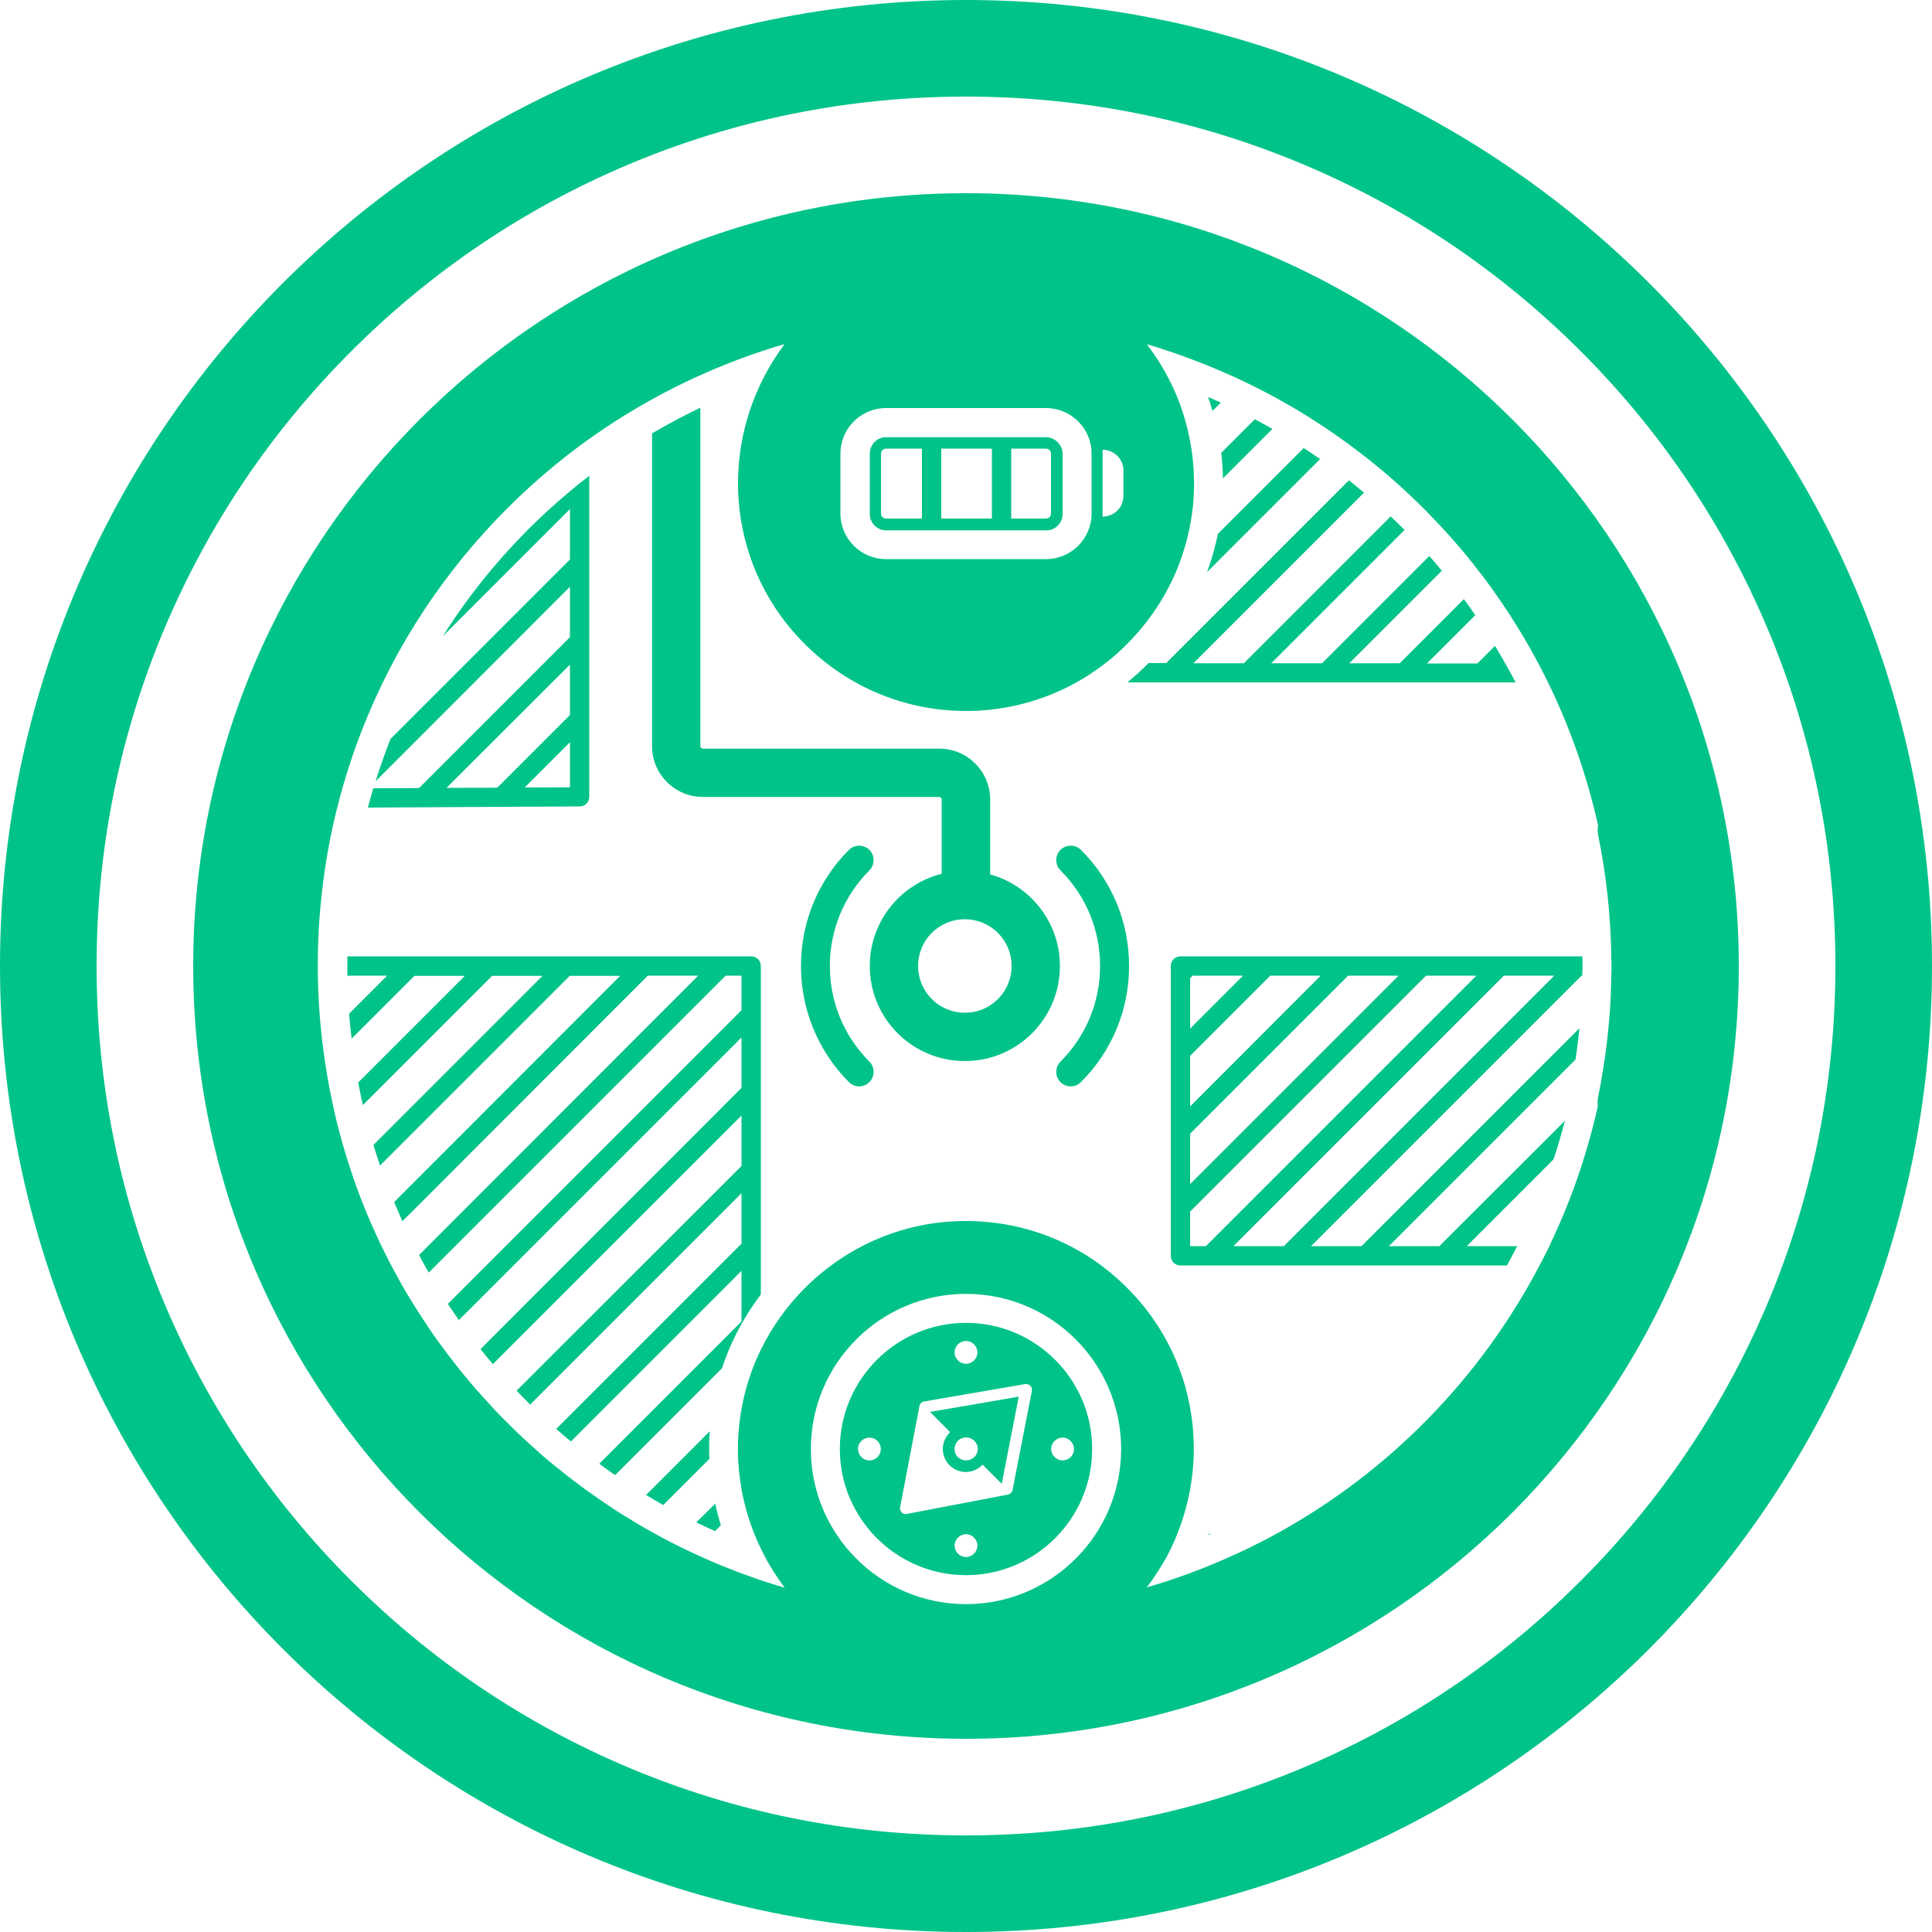 <svg width="40" height="40" viewBox="0 0 40 40" fill="none" xmlns="http://www.w3.org/2000/svg">
<path d="M20 0C8.956 0 0 8.956 0 20C0 31.044 8.956 40 20 40C31.044 40 40 31.044 40 20C40 8.956 31.044 0 20 0ZM32.728 32.728C31.076 34.38 29.148 35.68 27.004 36.588C24.788 37.524 22.432 38 20 38C17.568 38 15.212 37.524 12.996 36.588C10.852 35.68 8.928 34.384 7.272 32.728C5.62 31.076 4.32 29.148 3.412 27.004C2.476 24.788 2 22.432 2 20C2 17.568 2.476 15.212 3.412 12.996C4.32 10.852 5.616 8.928 7.272 7.272C8.928 5.616 10.852 4.32 12.996 3.412C15.212 2.476 17.568 2 20 2C22.432 2 24.788 2.476 27.004 3.412C29.148 4.32 31.072 5.616 32.728 7.272C34.38 8.924 35.68 10.852 36.588 12.996C37.524 15.212 38 17.568 38 20C38 22.432 37.524 24.788 36.588 27.004C35.68 29.148 34.38 31.076 32.728 32.728Z" fill="#00C389"/>
<path d="M20 27.388C18.56 27.388 17.388 28.56 17.388 30C17.388 31.44 18.56 32.612 20 32.612C21.44 32.612 22.612 31.44 22.612 30C22.612 28.56 21.44 27.388 20 27.388ZM20 27.764C20.132 27.764 20.236 27.872 20.236 28C20.236 28.132 20.128 28.236 20 28.236C19.872 28.236 19.764 28.128 19.764 28C19.764 27.868 19.868 27.764 20 27.764ZM18 30.236C17.868 30.236 17.764 30.128 17.764 30C17.764 29.868 17.872 29.764 18 29.764C18.132 29.764 18.236 29.872 18.236 30C18.236 30.132 18.132 30.236 18 30.236ZM20 32.236C19.868 32.236 19.764 32.128 19.764 32C19.764 31.872 19.872 31.764 20 31.764C20.128 31.764 20.236 31.872 20.236 32C20.236 32.128 20.132 32.236 20 32.236ZM21.364 28.796L20.964 30.848C20.956 30.896 20.916 30.932 20.868 30.944L18.776 31.344C18.768 31.344 18.76 31.348 18.752 31.348C18.72 31.348 18.688 31.336 18.668 31.312C18.64 31.284 18.628 31.244 18.636 31.204L19.036 29.112C19.044 29.064 19.084 29.024 19.132 29.016L21.224 28.656C21.264 28.648 21.304 28.664 21.332 28.692C21.36 28.72 21.372 28.76 21.364 28.796ZM22 30.236C21.868 30.236 21.764 30.128 21.764 30C21.764 29.868 21.872 29.764 22 29.764C22.128 29.764 22.236 29.872 22.236 30C22.236 30.132 22.132 30.236 22 30.236Z" fill="#00C389"/>
<path d="M19.672 29.652C19.58 29.74 19.52 29.864 19.52 30C19.52 30.264 19.736 30.476 19.996 30.476C20.132 30.476 20.256 30.416 20.344 30.324L20.74 30.72L21.092 28.916L19.256 29.232L19.672 29.652ZM20.168 30.168C20.124 30.212 20.064 30.236 20 30.236C19.936 30.236 19.876 30.208 19.832 30.168C19.8 30.136 19.776 30.096 19.768 30.048C19.764 30.032 19.764 30.016 19.764 30C19.764 29.992 19.764 29.984 19.764 29.972C19.772 29.912 19.8 29.86 19.844 29.82C19.868 29.796 19.9 29.78 19.932 29.772C19.956 29.764 19.98 29.76 20.004 29.76C20.028 29.76 20.052 29.764 20.076 29.772C20.172 29.804 20.244 29.892 20.244 30C20.244 30.06 20.22 30.116 20.184 30.156C20.176 30.16 20.172 30.164 20.168 30.168Z" fill="#00C389"/>
<path d="M20 4C11.164 4 4 11.164 4 20C4 28.836 11.164 36 20 36C28.836 36 36 28.836 36 20C36 11.164 28.836 4 20 4ZM33.088 17.288C33.256 18.112 33.348 18.956 33.36 19.8C33.36 19.868 33.364 19.932 33.364 20C33.364 20.068 33.364 20.132 33.36 20.2C33.356 20.348 33.352 20.492 33.348 20.64C33.34 20.844 33.324 21.048 33.304 21.248C33.268 21.656 33.208 22.06 33.136 22.46C33.12 22.544 33.104 22.628 33.088 22.708C33.076 22.776 33.072 22.84 33.08 22.908C33.064 22.984 33.048 23.056 33.028 23.132C32.904 23.644 32.752 24.144 32.572 24.632C32.452 24.96 32.316 25.28 32.172 25.596C32.14 25.664 32.108 25.728 32.08 25.796C32.048 25.864 32.016 25.928 31.98 25.996C31.948 26.064 31.912 26.128 31.876 26.196C30.648 28.544 28.748 30.48 26.432 31.752C26.308 31.82 26.18 31.888 26.052 31.952C25.9 32.028 25.748 32.104 25.596 32.172C25.28 32.316 24.96 32.452 24.632 32.572C24.488 32.624 24.344 32.676 24.2 32.724C24.064 32.768 23.924 32.812 23.784 32.852C23.772 32.856 23.76 32.86 23.744 32.864C23.872 32.696 23.988 32.516 24.096 32.336C24.132 32.276 24.164 32.216 24.196 32.152C24.228 32.088 24.264 32.02 24.292 31.952C24.324 31.884 24.352 31.82 24.376 31.752C24.596 31.2 24.716 30.604 24.716 29.996C24.716 28.736 24.224 27.548 23.332 26.66C22.448 25.772 21.26 25.28 20 25.28C19.976 25.28 19.956 25.28 19.932 25.28C18.716 25.296 17.568 25.78 16.696 26.636C16.304 27.02 15.988 27.464 15.752 27.944C15.676 28.1 15.608 28.256 15.552 28.42C15.492 28.584 15.444 28.752 15.404 28.92C15.352 29.14 15.316 29.364 15.296 29.592C15.288 29.676 15.284 29.764 15.28 29.852C15.272 30.108 15.284 30.364 15.32 30.616C15.34 30.776 15.368 30.936 15.408 31.096C15.472 31.364 15.56 31.628 15.668 31.88C15.724 32.008 15.788 32.136 15.852 32.26C15.968 32.472 16.1 32.676 16.248 32.872C15.992 32.796 15.736 32.716 15.488 32.624C15.352 32.576 15.212 32.524 15.076 32.468C14.828 32.372 14.584 32.264 14.344 32.152C14.216 32.092 14.088 32.032 13.964 31.968C13.736 31.852 13.508 31.728 13.288 31.6C13.18 31.536 13.072 31.472 12.964 31.404C12.956 31.4 12.944 31.392 12.936 31.388C12.784 31.296 12.636 31.196 12.488 31.096C12.48 31.092 12.472 31.084 12.46 31.076L12.436 31.06C12.392 31.028 12.348 31 12.304 30.968C12.26 30.936 12.216 30.904 12.172 30.876L12.152 30.86C12.144 30.852 12.136 30.848 12.124 30.84C12.072 30.804 12.024 30.768 11.972 30.728C11.772 30.58 11.58 30.424 11.388 30.268C11.284 30.184 11.184 30.096 11.084 30.004C10.9 29.84 10.72 29.672 10.544 29.496C10.448 29.404 10.356 29.308 10.264 29.212C10.096 29.032 9.928 28.848 9.768 28.66C9.68 28.556 9.596 28.456 9.512 28.352C9.356 28.156 9.208 27.96 9.06 27.756C8.98 27.644 8.904 27.536 8.828 27.42C8.688 27.208 8.552 26.996 8.424 26.78C8.352 26.66 8.284 26.54 8.22 26.42C8.176 26.34 8.132 26.26 8.088 26.176C8.012 26.028 7.936 25.88 7.864 25.728C7.804 25.6 7.744 25.468 7.688 25.34C7.58 25.096 7.48 24.844 7.388 24.592C7.336 24.452 7.288 24.312 7.244 24.172C7.156 23.904 7.076 23.636 7.008 23.364C6.996 23.32 6.984 23.272 6.972 23.228C6.96 23.188 6.952 23.144 6.944 23.104C6.928 23.04 6.912 22.976 6.9 22.908C6.872 22.78 6.844 22.648 6.82 22.52C6.788 22.356 6.76 22.192 6.736 22.028C6.712 21.864 6.688 21.696 6.668 21.528C6.632 21.208 6.604 20.884 6.592 20.56C6.588 20.436 6.584 20.316 6.58 20.192C6.58 20.128 6.58 20.068 6.58 20.004C6.58 20 6.58 19.996 6.58 19.992C6.58 19.924 6.58 19.86 6.58 19.792C6.596 18.764 6.728 17.744 6.972 16.756C6.976 16.744 6.98 16.728 6.984 16.716C7 16.648 7.02 16.58 7.036 16.512C7.06 16.424 7.084 16.34 7.108 16.252C7.272 15.692 7.468 15.144 7.704 14.612C7.708 14.604 7.712 14.6 7.712 14.592C7.828 14.328 7.956 14.064 8.088 13.808C8.144 13.7 8.2 13.596 8.26 13.488C9.14 11.908 10.352 10.504 11.788 9.392C11.856 9.34 11.92 9.292 11.988 9.24C12.032 9.208 12.076 9.176 12.12 9.144C12.128 9.14 12.136 9.132 12.144 9.128L12.164 9.112C12.172 9.104 12.18 9.1 12.192 9.092C12.228 9.068 12.264 9.04 12.3 9.016C12.344 8.988 12.384 8.956 12.428 8.928L12.452 8.912C12.46 8.904 12.472 8.9 12.48 8.892C12.808 8.668 13.148 8.464 13.492 8.272C13.8 8.1 14.112 7.944 14.428 7.8C15.016 7.532 15.62 7.304 16.244 7.124C15.628 7.948 15.28 8.952 15.28 10C15.28 11.26 15.772 12.448 16.664 13.336C17.556 14.224 18.74 14.72 20 14.72C20.024 14.72 20.044 14.72 20.068 14.72C20.852 14.708 21.608 14.504 22.28 14.132C22.388 14.072 22.496 14.008 22.6 13.936C22.852 13.768 23.088 13.58 23.304 13.364C23.628 13.044 23.904 12.684 24.12 12.3C24.176 12.2 24.228 12.096 24.28 11.992C24.492 11.536 24.632 11.044 24.692 10.536C24.708 10.408 24.716 10.28 24.72 10.152C24.724 10.08 24.724 10.012 24.72 9.94C24.716 9.62 24.68 9.308 24.612 9C24.58 8.848 24.54 8.7 24.492 8.552C24.412 8.296 24.308 8.052 24.184 7.816C24.12 7.692 24.052 7.576 23.976 7.456C23.924 7.376 23.868 7.296 23.812 7.22C23.788 7.188 23.768 7.16 23.744 7.128C23.888 7.168 24.028 7.212 24.168 7.26C24.216 7.276 24.264 7.292 24.308 7.308C24.4 7.34 24.496 7.372 24.588 7.408C24.84 7.5 25.088 7.6 25.336 7.708C25.468 7.764 25.596 7.824 25.724 7.884C25.96 7.996 26.188 8.112 26.416 8.236C26.536 8.304 26.656 8.372 26.776 8.44C26.996 8.568 27.208 8.704 27.42 8.844C27.532 8.92 27.644 8.996 27.756 9.076C27.96 9.22 28.156 9.372 28.352 9.524C28.456 9.608 28.56 9.692 28.664 9.78C28.852 9.94 29.036 10.104 29.216 10.276C29.312 10.368 29.408 10.46 29.504 10.556C29.676 10.732 29.848 10.912 30.012 11.096C30.1 11.196 30.188 11.296 30.276 11.4C30.436 11.588 30.588 11.784 30.74 11.984C30.82 12.092 30.9 12.2 30.976 12.312C31.12 12.516 31.26 12.728 31.392 12.94C31.464 13.056 31.536 13.176 31.604 13.292C31.688 13.44 31.772 13.588 31.852 13.74C31.888 13.808 31.92 13.872 31.956 13.94C31.988 14.008 32.024 14.072 32.056 14.14C32.508 15.068 32.856 16.06 33.088 17.092C33.072 17.156 33.076 17.224 33.088 17.288ZM22.828 9.312C23.068 9.312 23.26 9.504 23.26 9.744V10.264C23.26 10.504 23.068 10.696 22.828 10.696V9.312ZM18.344 8.448H21.656C22.176 8.448 22.6 8.872 22.6 9.392V10.632C22.6 11.152 22.176 11.576 21.656 11.576H20.936H20.536H19.488H19.088H18.344C17.824 11.576 17.4 11.152 17.4 10.632V9.392C17.4 8.872 17.824 8.448 18.344 8.448ZM20 33.212C18.228 33.212 16.788 31.772 16.788 30C16.788 28.228 18.228 26.788 20 26.788C21.772 26.788 23.212 28.228 23.212 30C23.212 31.772 21.772 33.212 20 33.212Z" fill="#00C389"/>
<path d="M18.18 10.936C18.2 10.948 18.22 10.956 18.24 10.964C18.272 10.976 18.308 10.98 18.344 10.98H19.088H19.488H20.536H20.936H21.656C21.668 10.98 21.68 10.98 21.692 10.98C21.716 10.976 21.736 10.972 21.76 10.968C21.9 10.924 22 10.796 22 10.64V9.4C22 9.304 21.96 9.22 21.9 9.156C21.872 9.128 21.84 9.108 21.804 9.088C21.796 9.084 21.788 9.08 21.78 9.076C21.74 9.06 21.7 9.052 21.656 9.052H20.936H20.536H19.488H19.088H18.344C18.296 9.052 18.252 9.06 18.212 9.08C18.16 9.1 18.116 9.136 18.084 9.176C18.076 9.184 18.072 9.192 18.068 9.2C18.056 9.216 18.048 9.232 18.04 9.252C18.032 9.268 18.024 9.288 18.02 9.308C18.012 9.336 18.008 9.368 18.008 9.4V10.64C18.008 10.736 18.048 10.82 18.108 10.884C18.124 10.9 18.152 10.92 18.18 10.936ZM21.656 9.288C21.712 9.288 21.76 9.336 21.76 9.392V10.632C21.76 10.688 21.712 10.736 21.656 10.736H20.936V9.288H21.656ZM20.536 9.288V10.736H19.488V9.288H20.536ZM18.24 9.392C18.24 9.336 18.288 9.288 18.344 9.288H19.088V10.736H18.344C18.288 10.736 18.24 10.688 18.24 10.632V9.392Z" fill="#00C389"/>
<path d="M20.5 18.104V16.552C20.5 15.972 20.028 15.5 19.448 15.5H14.552C14.524 15.5 14.5 15.476 14.5 15.448V8.44C14.16 8.604 13.828 8.78 13.5 8.972V15.448C13.5 16.028 13.972 16.5 14.552 16.5H19.444C19.472 16.5 19.496 16.524 19.496 16.552V18.092C18.64 18.304 18.008 19.08 18.008 20C18.008 21.088 18.888 21.968 19.976 21.968C21.064 21.968 21.944 21.088 21.944 20C21.944 19.096 21.332 18.332 20.5 18.104ZM19.976 20.968C19.444 20.968 19.008 20.536 19.008 20C19.008 19.464 19.44 19.032 19.976 19.032C20.512 19.032 20.944 19.464 20.944 20C20.944 20.536 20.512 20.968 19.976 20.968Z" fill="#00C389"/>
<path d="M18 18.02C18.116 17.904 18.116 17.712 18 17.596C17.884 17.48 17.692 17.48 17.576 17.596C16.252 18.92 16.252 21.076 17.576 22.404C17.636 22.464 17.712 22.492 17.788 22.492C17.864 22.492 17.94 22.464 18 22.404C18.116 22.288 18.116 22.096 18 21.98C16.908 20.888 16.908 19.112 18 18.02Z" fill="#00C389"/>
<path d="M21.956 17.596C21.84 17.712 21.84 17.904 21.956 18.02C22.484 18.548 22.776 19.252 22.776 20C22.776 20.748 22.484 21.452 21.956 21.98C21.84 22.096 21.84 22.288 21.956 22.404C22.016 22.464 22.092 22.492 22.168 22.492C22.244 22.492 22.32 22.464 22.38 22.404C23.02 21.764 23.376 20.908 23.376 20C23.376 19.092 23.024 18.24 22.38 17.596C22.264 17.48 22.072 17.48 21.956 17.596Z" fill="#00C389"/>
<path d="M25.276 8.336C25.188 8.296 25.1 8.256 25.012 8.22C25.044 8.316 25.076 8.412 25.104 8.508L25.276 8.336Z" fill="#00C389"/>
<path d="M26.344 8.88C26.224 8.812 26.1 8.744 25.98 8.68L25.284 9.376C25.304 9.552 25.316 9.728 25.32 9.904L26.344 8.88Z" fill="#00C389"/>
<path d="M26.992 9.276L25.216 11.052C25.16 11.324 25.084 11.588 24.992 11.844L27.332 9.504C27.22 9.428 27.108 9.352 26.992 9.276Z" fill="#00C389"/>
<path d="M14.684 29.832C14.688 29.764 14.688 29.7 14.696 29.632L13.376 30.952C13.496 31.024 13.612 31.092 13.732 31.16L14.688 30.204C14.68 30.08 14.68 29.956 14.684 29.832Z" fill="#00C389"/>
<path d="M14.416 31.52C14.544 31.584 14.672 31.64 14.804 31.7L14.924 31.58C14.88 31.432 14.84 31.284 14.808 31.132L14.416 31.52Z" fill="#00C389"/>
<path d="M15.552 19.8H7.192C7.192 19.868 7.192 19.932 7.192 20C7.192 20.068 7.192 20.132 7.192 20.2H8.016L7.228 20.988C7.24 21.16 7.26 21.332 7.28 21.504L8.58 20.204H9.624L7.416 22.412C7.444 22.568 7.48 22.724 7.512 22.88L10.188 20.204H11.232L7.732 23.704C7.776 23.848 7.82 23.992 7.868 24.132L11.796 20.204H12.84L8.16 24.888C8.216 25.02 8.272 25.152 8.332 25.284L13.412 20.2H14.456L8.676 25.984C8.74 26.108 8.808 26.228 8.876 26.348L15.024 20.2H15.352V20.916L9.272 26.996C9.348 27.108 9.424 27.22 9.5 27.332L15.352 21.48V22.524L9.948 27.932C10.032 28.036 10.116 28.14 10.204 28.244L15.352 23.096V24.14L10.696 28.792C10.788 28.888 10.88 28.984 10.976 29.08L15.352 24.704V25.748L11.516 29.584C11.616 29.672 11.716 29.76 11.82 29.844L15.352 26.312V27.36L12.408 30.304C12.432 30.324 12.456 30.34 12.48 30.36L12.504 30.376L12.524 30.392C12.564 30.42 12.608 30.452 12.648 30.48C12.676 30.5 12.704 30.52 12.736 30.54L14.948 28.328C15.052 28.012 15.188 27.704 15.352 27.412C15.376 27.368 15.4 27.328 15.424 27.288C15.464 27.22 15.508 27.152 15.552 27.084C15.616 26.988 15.684 26.892 15.752 26.8V20C15.752 19.888 15.664 19.8 15.552 19.8Z" fill="#00C389"/>
<path d="M25.012 31.78C25.032 31.772 25.052 31.764 25.072 31.756H25.024C25.02 31.764 25.016 31.772 25.012 31.78Z" fill="#00C389"/>
<path d="M31.276 13.936C31.24 13.868 31.204 13.804 31.164 13.736H31.152L31.16 13.728C31.092 13.608 31.024 13.488 30.952 13.372L30.588 13.736H29.544L30.544 12.736C30.468 12.624 30.388 12.516 30.308 12.404L28.98 13.732H27.936L29.852 11.816C29.768 11.712 29.68 11.612 29.592 11.512L27.372 13.732H26.32L29.08 10.972C28.984 10.876 28.892 10.784 28.792 10.692L25.752 13.732H24.708L28.24 10.2C28.136 10.112 28.032 10.028 27.928 9.944L24.144 13.728H23.78C23.76 13.748 23.744 13.764 23.724 13.784C23.672 13.832 23.624 13.88 23.572 13.928C23.496 13.996 23.42 14.064 23.34 14.128H31.38C31.348 14.068 31.312 14.004 31.276 13.936Z" fill="#00C389"/>
<path d="M24.44 19.8C24.328 19.8 24.24 19.888 24.24 20V26C24.24 26.112 24.328 26.2 24.44 26.2H31.2C31.236 26.132 31.272 26.068 31.308 26C31.344 25.932 31.376 25.868 31.412 25.8C31.412 25.8 31.412 25.796 31.416 25.796L31.412 25.8H30.368L32.164 24.004C32.252 23.74 32.328 23.476 32.4 23.204L29.8 25.8H28.756L32.62 21.936C32.652 21.72 32.68 21.504 32.7 21.288L28.188 25.8H27.144L32.744 20.2H32.76C32.76 20.192 32.76 20.188 32.76 20.18C32.76 20.12 32.764 20.06 32.764 20C32.764 19.932 32.764 19.868 32.76 19.8H24.44ZM24.64 25.084L29.524 20.2H30.568L24.968 25.8H24.64V25.084ZM24.64 23.472L27.912 20.2H28.956L24.64 24.516V23.472ZM24.64 21.86L26.3 20.2H27.344L24.64 22.908V21.86ZM24.64 20.252L24.692 20.2H25.736L24.64 21.296V20.252ZM26.58 25.8H25.536L31.136 20.2H32.18L26.58 25.8Z" fill="#00C389"/>
<path d="M12.2 16.496V9.852C12.132 9.904 12.068 9.956 12 10.008C11.932 10.06 11.868 10.116 11.8 10.172C10.772 11.028 9.88 12.044 9.168 13.172L11.8 10.54V11.584L8.084 15.3C7.972 15.588 7.868 15.88 7.776 16.176L11.8 12.148V13.192L8.676 16.316L7.728 16.32C7.712 16.38 7.692 16.44 7.676 16.5C7.656 16.572 7.636 16.648 7.616 16.72L12.004 16.696C12.112 16.696 12.2 16.608 12.2 16.496ZM11.8 13.76V14.804L10.296 16.308L9.244 16.312L11.8 13.76ZM11.8 16.3L10.864 16.304L11.8 15.368V16.3Z" fill="#00C389"/>
</svg>
